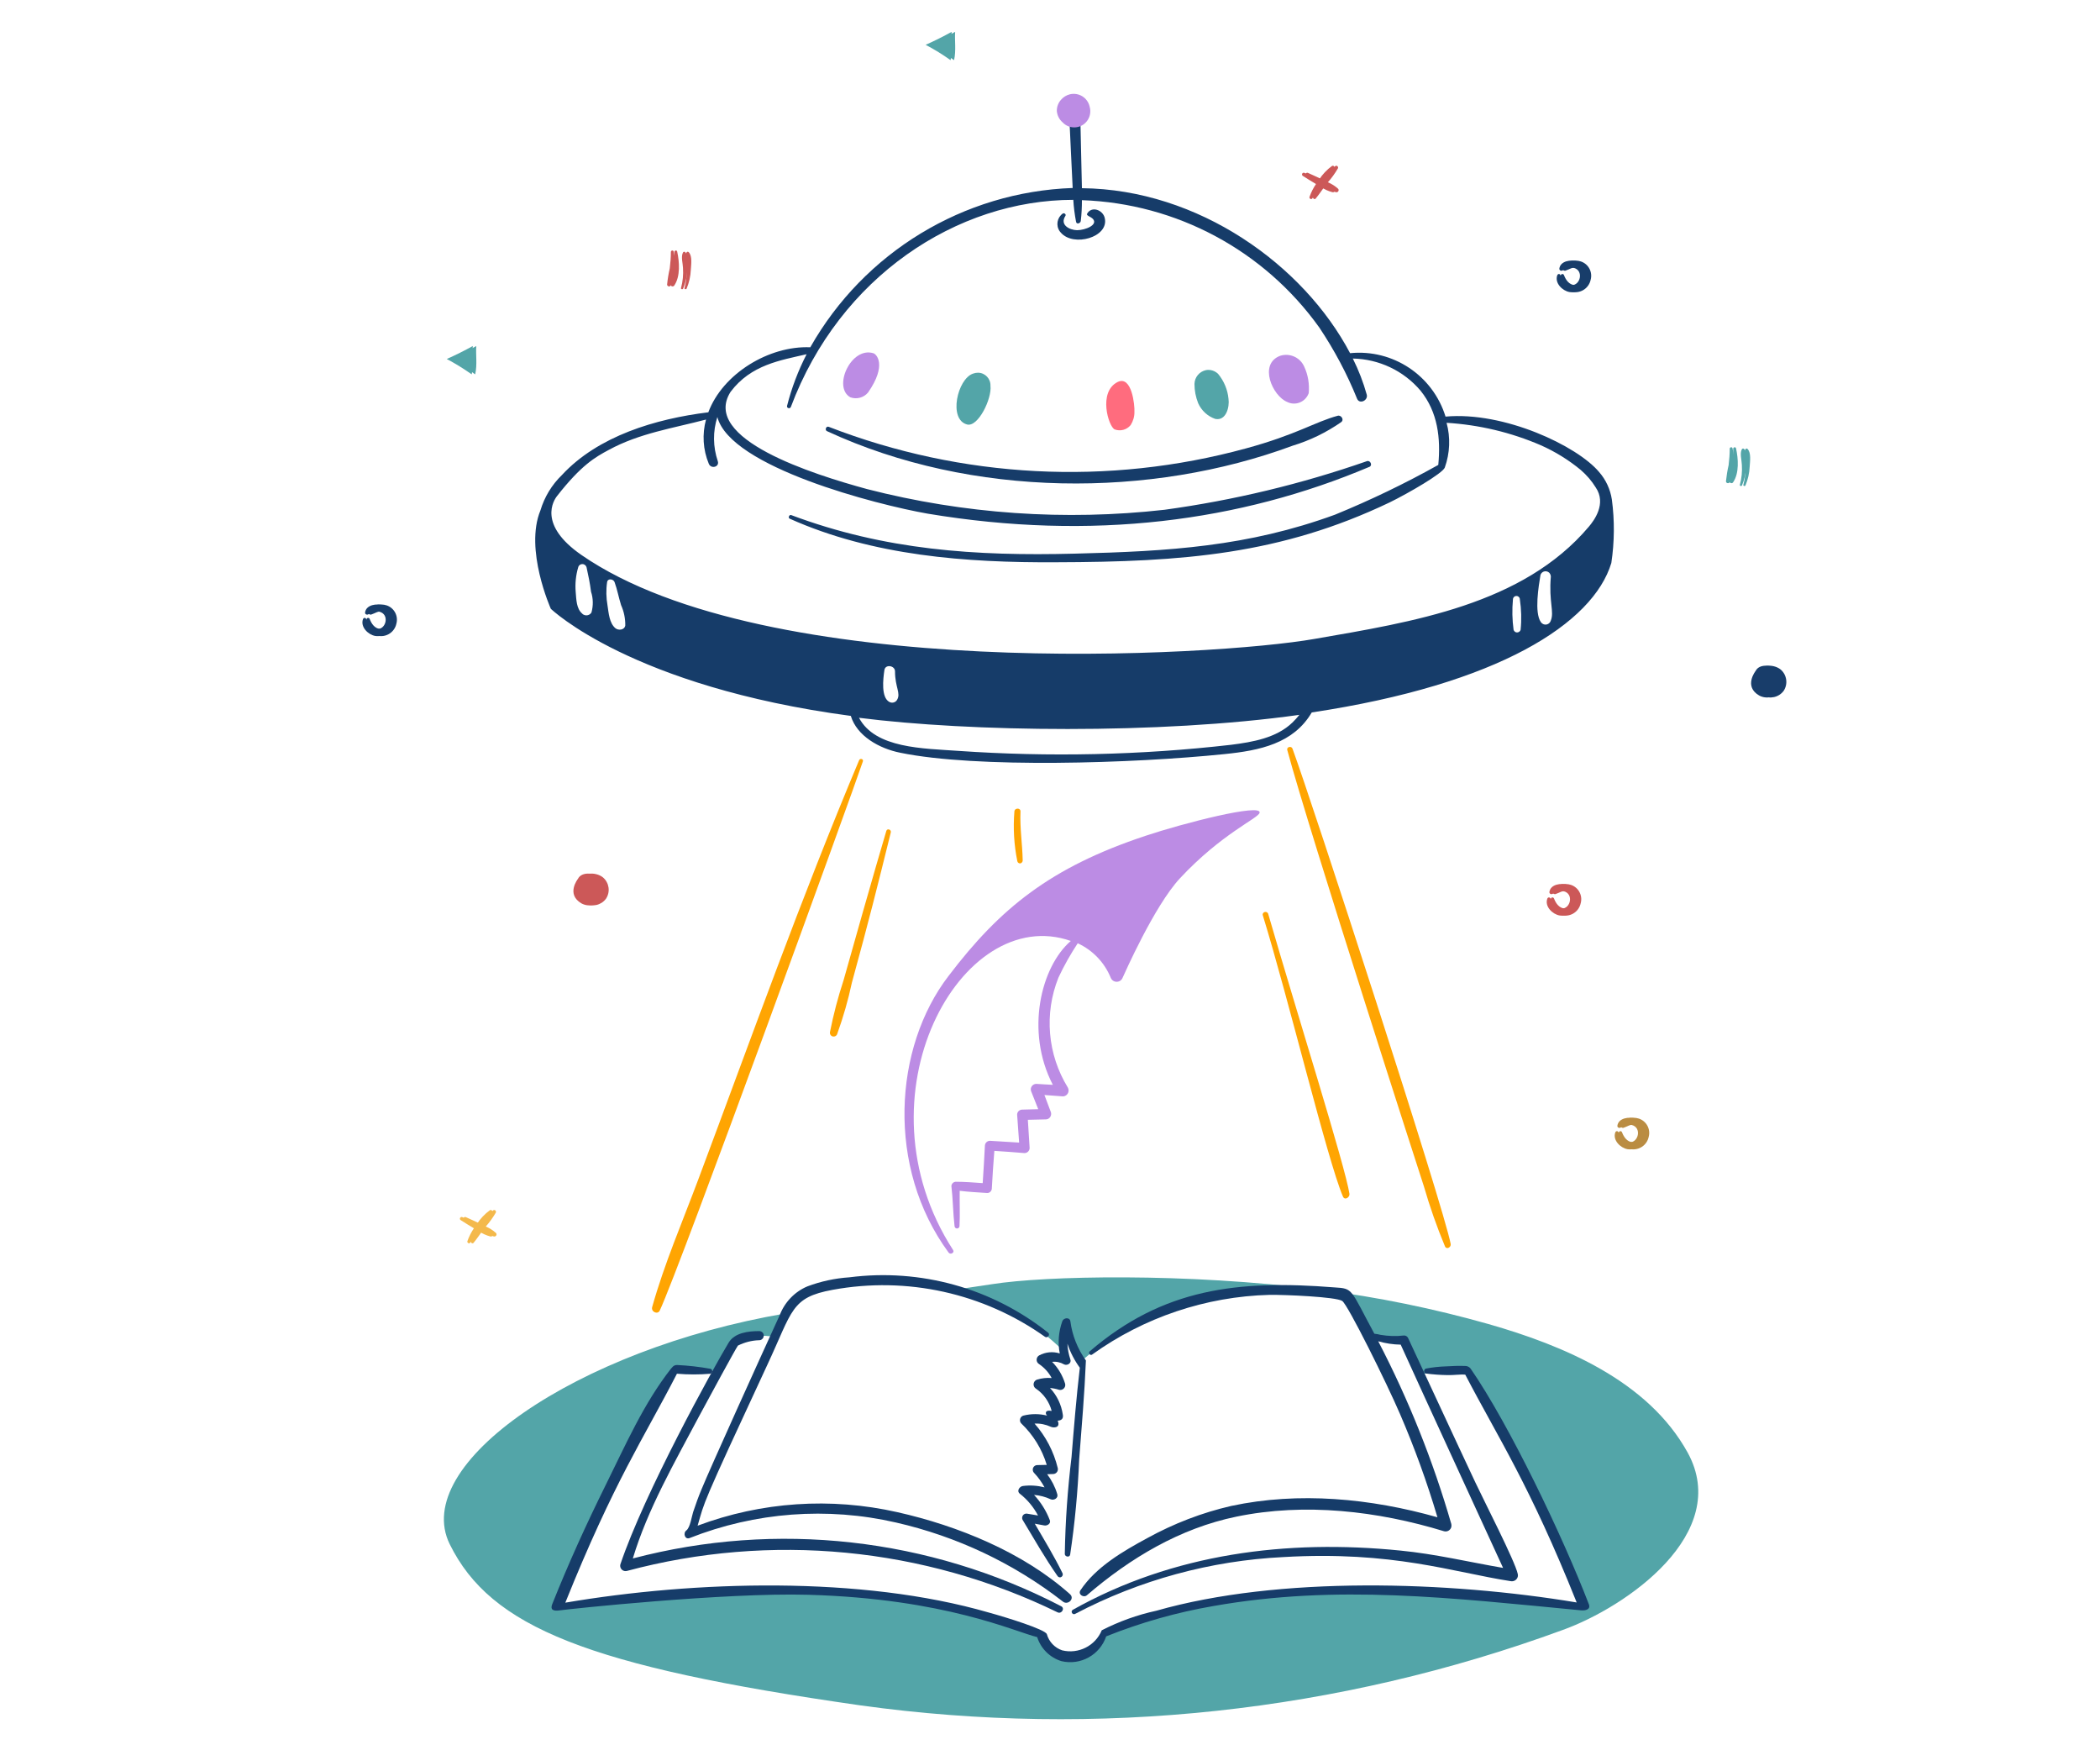 <svg width="288" height="240" viewBox="0 0 288 240" fill="none" xmlns="http://www.w3.org/2000/svg">
<path d="M231.451 199.181C226.022 189.331 214.416 184.493 204.134 181.555C196.603 179.424 188.928 177.855 181.166 176.861C162.547 174.485 143.266 174.946 136.08 176.083C134.539 176.328 130.795 176.861 130.795 176.861C130.795 176.861 138.73 179.698 142.243 182.146C143.266 182.823 145.944 185.299 145.944 185.299L146.03 181.469C146.03 181.469 147.456 184.983 148.133 186.783C153.446 182.059 159.365 179.597 165.917 177.898C171.691 176.386 184.464 176.847 185.026 177.682C185.213 177.955 187.675 183.456 187.646 183.456C189.274 183.298 190.901 183.283 192.528 183.427C193.09 183.73 194.659 188.525 194.875 188.453C196.819 187.992 198.835 187.819 200.837 187.935C201.398 188.179 210.902 205.215 212.53 208.671C213.394 210.499 217.008 220.147 217.008 220.147C217.008 220.147 204.264 218.823 200.621 218.29C197.222 217.829 177.322 217.296 166.205 219.859C163.613 220.45 151.733 223.373 151.517 223.834C150.84 225.101 149.083 227.045 147.686 227.074C143.28 227.16 142.776 223.776 142.834 223.805C140.832 223.071 138.787 222.466 136.728 221.947C134.194 221.386 122.256 216.49 97.186 218.117C93.816 218.333 76.968 219.975 76.651 220.651C78.754 215.957 80.856 211.263 82.973 206.568C84.917 202.277 92.722 187.834 92.506 187.776C94.435 187.949 96.379 188.007 98.309 187.963C98.309 187.963 100.282 184.666 100.901 183.859C101.707 182.837 106.675 183.082 106.517 183.557C106.92 182.419 107.323 181.239 107.726 180.101C78.97 185.011 56.275 200.779 61.675 211.738C67.291 223.128 80.626 228.499 117.994 233.842C150.466 238.349 183.542 234.792 214.315 223.503C223.114 220.335 237.528 210.24 231.451 199.181Z" fill="#53A5A8"/>
<path d="M151.517 29.938C151.301 28.8 149.702 28.181 149.083 29.319C148.953 29.563 149.573 29.693 149.889 30.024C150.609 30.845 148.838 31.565 147.701 31.565C146.649 31.536 145.325 30.831 146.102 29.621C146.261 29.405 145.973 29.16 145.757 29.275C144.965 29.837 144.777 30.931 145.339 31.723C145.382 31.781 145.425 31.839 145.483 31.896C147.225 33.912 152.078 32.53 151.517 29.938Z" fill="#163C69"/>
<path d="M183.456 57.01C180.389 57.831 177.811 59.602 170.87 61.488C151.977 66.643 131.918 65.607 113.645 58.522C113.299 58.392 113.083 58.954 113.4 59.112C133.329 68.357 157.896 68.299 177.278 61.114C179.654 60.394 181.901 59.299 183.945 57.874C184.377 57.528 183.917 56.88 183.456 57.01Z" fill="#163C69"/>
<path d="M116.481 175.147C114.523 175.277 112.579 175.695 110.736 176.386C108.979 177.12 107.611 178.56 106.934 180.331C104.501 185.616 97.301 201.528 96.221 204.192C95.789 205.215 95.414 206.266 95.054 207.346C94.867 207.936 94.651 209.448 94.133 209.851C93.643 210.197 93.917 211.147 94.565 210.903C103.579 207.346 113.457 206.597 122.889 208.771C131.213 210.672 139.017 214.359 145.757 219.6C146.433 220.162 147.427 219.226 146.75 218.607C140.328 212.861 131.385 209.218 123.048 207.346C113.933 205.287 104.429 205.92 95.673 209.203C96.696 205.719 95.947 207.13 105.235 187.143C108.72 179.683 108.461 177.912 114.192 176.861C124.373 174.989 134.885 177.307 143.323 183.312C143.669 183.528 144.057 183.01 143.755 182.751C136.08 176.631 126.23 173.895 116.481 175.147Z" fill="#163C69"/>
<path d="M168.854 206.496C164.837 207.418 160.963 208.915 157.349 210.902C154.051 212.688 150.307 214.848 148.176 218.059C147.802 218.621 148.608 219.139 149.069 218.736C155.002 213.638 161.813 209.563 169.56 207.965C178.949 206.021 188.942 207.187 198.043 209.966C198.475 210.082 198.922 209.822 199.037 209.39C199.066 209.261 199.066 209.117 199.037 208.973C196.531 200.304 193.176 191.909 189.014 183.917C190.022 184.205 191.059 184.363 192.096 184.378C194.53 189.778 205.92 214.502 206.136 214.992C201.442 214.186 196.819 213.077 192.053 212.616C176.472 211.046 160.891 213.019 147.125 220.738C146.966 220.838 146.923 221.026 147.024 221.184C147.125 221.342 147.312 221.386 147.47 221.285C156.298 216.648 166.032 213.998 175.982 213.509C191.03 212.63 199.238 215.582 207.158 216.806C207.605 216.907 208.037 216.634 208.152 216.202C208.181 216.072 208.181 215.942 208.152 215.827C207.778 214.07 203.486 205.733 202.32 203.242C200.002 198.331 193.896 185.126 193.09 183.427C192.974 183.226 192.758 183.11 192.528 183.125C191.462 183.254 190.397 183.211 189.346 183.038C189.058 182.966 188.77 182.909 188.482 182.88C185.141 176.688 185.616 176.688 183.024 176.53C169.762 175.478 159.509 176.659 149.443 185.299C149.198 185.515 149.53 185.947 149.789 185.731C156.888 180.634 165.37 177.782 174.11 177.552C176.242 177.523 183.24 177.826 184.075 178.387C184.853 178.906 190.181 189.648 192.01 193.91C193.997 198.518 195.71 203.242 197.136 208.051C187.992 205.459 178.128 204.509 168.854 206.496Z" fill="#163C69"/>
<path d="M142.502 185.861C142.186 186.048 142.07 186.466 142.258 186.797C142.315 186.898 142.402 186.984 142.502 187.042C143.222 187.531 143.813 188.179 144.23 188.957C143.554 188.899 142.877 188.971 142.229 189.173C141.869 189.288 141.667 189.677 141.782 190.037C141.826 190.195 141.941 190.325 142.07 190.411C143.136 191.131 143.899 192.226 144.23 193.464C143.208 193.277 143.366 193.925 143.611 194.112C142.546 193.838 141.408 193.838 140.342 194.112C139.997 194.213 139.81 194.587 139.91 194.933C139.939 195.034 139.997 195.12 140.069 195.192C141.696 196.747 142.906 198.706 143.554 200.866C143.122 200.866 142.69 200.894 142.258 200.894C141.912 200.894 141.624 201.182 141.638 201.528C141.638 201.701 141.71 201.859 141.826 201.974C142.387 202.565 142.862 203.227 143.251 203.947C142.286 203.702 141.278 203.63 140.285 203.76C139.824 203.818 139.392 204.437 139.853 204.811C140.89 205.618 141.739 206.64 142.358 207.806C141.869 207.72 141.365 207.648 140.904 207.562C140.587 207.49 140.27 207.677 140.198 207.994C140.155 208.138 140.184 208.296 140.256 208.426C141.797 210.989 143.309 213.638 145.037 216.115C145.166 216.302 145.411 216.346 145.584 216.216C145.742 216.101 145.8 215.885 145.714 215.712C144.576 213.394 143.208 211.147 141.912 208.93C142.344 209.016 142.805 209.088 143.237 209.174C143.64 209.232 144.158 208.901 143.971 208.44C143.482 207.158 142.747 205.992 141.811 204.984C142.589 205.042 143.352 205.243 144.072 205.574C144.533 205.79 145.181 205.416 144.994 204.869C144.706 203.89 144.23 202.968 143.611 202.147C143.885 202.147 144.173 202.118 144.446 202.118C144.806 202.104 145.094 201.802 145.08 201.442C145.08 201.398 145.08 201.355 145.066 201.312C144.518 199.051 143.424 196.949 141.883 195.206C142.646 195.163 143.41 195.322 144.101 195.638C144.504 195.826 145.483 195.797 145.051 194.803C145.728 194.774 145.829 194.371 145.757 193.968C145.555 192.6 144.95 191.333 144 190.325C144.418 190.354 144.835 190.44 145.238 190.57C145.598 190.67 145.973 190.44 146.074 190.08C146.102 189.965 146.102 189.85 146.074 189.734C145.728 188.611 145.123 187.574 144.288 186.739C144.85 186.667 145.426 186.797 145.93 187.085C146.362 187.301 146.981 186.926 146.794 186.408C146.563 185.717 146.419 184.982 146.39 184.248C146.779 185.429 147.355 186.538 148.09 187.546C147.614 191.621 147.283 195.696 146.952 199.8C146.419 204.206 146.102 208.627 146.03 213.077C146.03 213.48 146.707 213.595 146.765 213.163C147.413 208.843 147.816 204.48 148.003 200.102C148.349 195.595 148.738 191.059 148.925 186.552C147.787 184.968 147.053 183.125 146.794 181.181C146.707 180.562 145.843 180.691 145.685 181.181C145.181 182.592 145.051 184.118 145.339 185.587C144.403 185.285 143.366 185.386 142.502 185.861Z" fill="#163C69"/>
<path d="M104.141 182.52C102.629 182.52 100.742 182.736 99.921 184.118C97.761 187.69 88.387 204.682 85.075 214.517C84.974 214.906 85.219 215.309 85.608 215.41C85.723 215.438 85.853 215.438 85.968 215.41C105.696 210.125 126.677 212.141 145.037 221.083C145.598 221.357 146.088 220.522 145.526 220.248C127.44 210.859 106.502 208.512 86.789 213.696C88.819 206.942 92.505 200.563 95.774 194.386C97.2 191.736 100.929 184.853 101.203 184.507C102.11 184.061 103.089 183.802 104.097 183.773C104.443 183.787 104.731 183.499 104.745 183.154C104.76 182.808 104.486 182.534 104.141 182.52Z" fill="#163C69"/>
<path d="M201.672 187.647C201.485 187.416 201.197 187.287 200.894 187.301C200.03 187.272 199.166 187.301 198.302 187.359C197.381 187.387 196.459 187.488 195.552 187.661C195.25 187.747 195.206 188.28 195.552 188.338C196.531 188.467 197.51 188.539 198.49 188.554C199.325 188.583 200.347 188.424 200.952 188.496C205.43 197.107 209.765 203.559 216.23 219.73C198.648 216.807 175.435 216.058 158.573 220.867C155.981 221.429 153.461 222.336 151.099 223.546C150.221 225.677 147.902 226.843 145.67 226.296C144.648 225.951 143.856 225.115 143.568 224.079C143.352 223.431 138.067 221.789 135.605 221.112C118.109 216.043 95.27 216.749 77.529 219.759C84.211 203.141 88.258 197.266 92.837 188.367C94.363 188.496 95.904 188.496 97.43 188.367C97.618 188.309 97.733 188.122 97.675 187.935C97.646 187.819 97.546 187.719 97.43 187.69C95.918 187.416 94.392 187.243 92.865 187.171C92.621 187.171 92.39 187.2 92.03 187.661C88.272 192.442 85.766 198.187 83.073 203.616C80.424 208.959 77.947 214.416 75.73 219.975C75.456 220.68 75.787 220.968 76.809 220.81C77.832 220.651 99.432 218.347 110.88 218.679C129.686 219.211 139.176 223.747 142.243 224.482C142.747 226.066 143.986 227.29 145.57 227.779C148.19 228.399 150.84 226.93 151.704 224.381C156.456 222.48 161.381 221.083 166.421 220.219C183.37 217.224 198.994 219.111 216.821 220.81C217.469 220.867 218.174 220.68 217.901 219.975C214.315 210.658 206.986 195.336 201.672 187.647Z" fill="#163C69"/>
<path d="M221.054 68.487C220.838 67.09 220.233 65.779 219.297 64.714C216.317 61.157 206.294 56.391 198.245 57.125C196.502 51.48 191.03 47.837 185.155 48.427C178.79 36.36 164.39 25.963 148.377 25.805C148.349 24.754 148.161 16.272 148.161 16.272L146.678 16.675C146.678 16.675 147.053 24.826 147.11 25.776C132.134 26.309 118.512 34.589 111.125 47.621C105.48 47.376 99.115 51.235 97.142 56.535C89.899 57.427 82.008 59.789 77.054 65.146C75.672 66.485 74.664 68.155 74.117 69.984C71.899 75.355 75.542 83.477 75.542 83.477C75.542 83.477 86.558 94.147 116.683 98.165C117.518 100.915 120.571 102.643 123.48 103.219C133.877 105.365 155.433 104.688 167.889 103.407C172.785 102.917 177.393 101.952 179.899 97.69C205.545 93.831 218.477 85.464 220.982 77.199C221.414 74.333 221.443 71.381 221.054 68.487ZM81.115 83.981C80.885 84.37 80.395 84.485 80.006 84.269C79.949 84.24 79.891 84.197 79.848 84.139C79.041 83.463 79.041 82.195 78.955 81.202C78.854 80.05 78.969 78.883 79.301 77.775C79.387 77.458 79.718 77.285 80.035 77.371C80.222 77.429 80.381 77.587 80.438 77.775C80.683 78.883 80.913 79.992 81.058 81.144C81.36 82.051 81.374 83.045 81.115 83.981ZM85.752 85.767C85.637 86.415 84.802 86.472 84.398 86.141C83.563 85.435 83.477 84.067 83.318 83.031C83.131 81.965 83.102 80.885 83.261 79.819C83.347 79.258 84.125 79.387 84.283 79.819C84.657 80.842 84.845 81.922 85.176 82.973C85.565 83.837 85.766 84.802 85.752 85.767ZM177.249 99.072C175.061 101.189 171.792 101.751 168.854 102.125C156.427 103.551 143.899 103.824 131.414 102.96C126.619 102.615 120.038 102.643 117.806 98.424C132.926 100.354 158.889 100.728 178.2 98.021C177.912 98.381 177.595 98.741 177.249 99.072ZM121.291 91.872C121.421 91.037 122.745 91.253 122.745 92.059C122.745 94.248 123.581 95.055 123.019 95.976C122.803 96.336 122.342 96.451 121.968 96.25C120.816 95.631 121.104 93.111 121.291 91.872ZM208.541 86.357C208.469 86.616 208.181 86.775 207.921 86.703C207.763 86.659 207.633 86.53 207.576 86.357C207.389 84.975 207.36 83.578 207.489 82.195C207.489 81.936 207.705 81.72 207.965 81.72C208.224 81.72 208.44 81.936 208.44 82.195C208.641 83.563 208.685 84.96 208.541 86.357ZM212.673 85.119C212.544 85.522 212.112 85.738 211.723 85.608C211.565 85.551 211.421 85.45 211.32 85.306C210.398 83.995 211.018 80.352 211.262 78.855C211.378 78.466 211.781 78.25 212.169 78.365C212.472 78.451 212.673 78.725 212.688 79.042C212.385 82.555 213.192 83.88 212.673 85.119ZM217.901 72.216C208.843 82.93 193.709 85.277 180.273 87.61C166.752 89.986 105.177 93.658 79.747 76.104C73.728 71.943 75.917 68.602 76.421 67.983C79.718 63.778 81.605 62.698 83.491 61.69C87.696 59.4 92.29 58.723 96.826 57.528C96.278 59.53 96.408 61.661 97.2 63.576C97.502 64.354 98.712 64.037 98.438 63.231C97.776 61.272 97.747 59.155 98.381 57.183C100.166 64.066 120.24 69.207 127.209 70.431C149.789 74.203 170.093 71.511 187.819 64.008C188.251 63.821 187.949 63.087 187.473 63.231C178.473 66.37 169.171 68.602 159.725 69.898C146.059 71.439 132.221 70.488 118.901 67.061C111.513 65.045 96.077 60.192 100.195 53.727C103.003 49.997 107.049 49.407 110.621 48.571C109.469 50.818 108.561 53.194 107.942 55.642C107.856 55.987 108.345 56.103 108.461 55.8C115.157 37.944 131.256 27.403 147.197 27.403C147.254 28.411 147.384 29.405 147.571 30.399C147.629 30.802 148.161 30.643 148.219 30.312C148.334 29.362 148.377 28.397 148.377 27.447C161.352 27.893 173.376 34.344 180.936 44.914C182.995 47.995 184.737 51.264 186.12 54.691C186.465 55.469 187.632 54.907 187.445 54.13C186.969 52.416 186.321 50.746 185.529 49.162C189.115 49.234 192.499 50.832 194.817 53.568C197.193 56.506 197.597 60.106 197.251 63.749C192.672 66.312 187.934 68.587 183.081 70.575C171.129 74.938 160.358 75.6 147.369 75.917C133.776 76.263 121.363 75.442 108.518 70.632C108.245 70.517 108.029 71.007 108.302 71.122C119.693 76.219 132.494 77.17 144.849 77.098C162.216 77.055 175.637 76.032 190.584 68.89C193.118 67.651 197.87 64.901 198.144 64.109C198.849 62.136 198.936 59.991 198.389 57.975C202.853 58.248 207.216 59.285 211.32 61.056C213.293 61.935 215.136 63.072 216.806 64.455C217.598 65.146 218.289 65.938 218.837 66.831C220.363 69.063 218.606 71.381 217.901 72.216Z" fill="#163C69"/>
<path d="M176.544 55.123C177.595 55.642 178.863 55.195 179.381 54.144C179.424 54.072 179.453 54 179.482 53.914C179.597 52.675 179.395 51.408 178.863 50.27C178.301 49.003 176.875 48.37 175.565 48.787C172.57 49.91 174.514 54.317 176.544 55.123Z" fill="#BC8CE4"/>
<path d="M164.318 55.282C164.765 56.29 165.614 57.082 166.666 57.442C168.178 57.744 168.638 55.771 168.48 54.691C168.365 53.439 167.861 52.243 167.054 51.264C166.622 50.847 166.018 50.645 165.413 50.746C164.491 50.933 163.829 51.725 163.814 52.661C163.814 53.554 163.987 54.447 164.318 55.282Z" fill="#53A5A8"/>
<path d="M152.87 58.882C153.648 59.17 154.526 58.939 155.059 58.291C155.405 57.744 155.592 57.111 155.578 56.477C155.635 55.613 155.232 51.451 153.288 52.373C150.552 53.727 152.035 58.522 152.87 58.882Z" fill="#FF6C7E"/>
<path d="M132.624 58.205C134.136 58.608 136.051 54.663 135.835 52.891C135.864 51.926 135.101 51.12 134.136 51.106C133.891 51.106 133.661 51.149 133.43 51.235C131.299 51.97 130.032 57.514 132.624 58.205Z" fill="#53A5A8"/>
<path d="M116.611 54.475C117.475 54.792 118.454 54.533 119.045 53.827C121.694 50.026 120.182 48.514 119.75 48.427C116.697 47.52 114.177 53.093 116.611 54.475Z" fill="#BC8CE4"/>
<path d="M176.544 102.859C179.539 114.005 195.235 162.562 195.278 162.677C196.085 165.471 197.05 168.221 198.173 170.914C198.389 171.389 199.037 171.029 198.95 170.568C198.029 165.586 179.813 109.527 177.25 102.643C177.106 102.255 176.414 102.399 176.544 102.859Z" fill="#FFA502"/>
<path d="M90.475 179.712C93.197 173.967 117.13 108.072 118.339 104.4C118.454 104.055 117.936 103.939 117.821 104.242C109.858 123.163 102.946 142.546 95.76 161.741C93.6 167.515 91.094 173.319 89.438 179.237C89.266 179.871 90.187 180.303 90.475 179.712Z" fill="#FFA502"/>
<path d="M115.689 134.41C114.926 136.728 114.307 139.09 113.832 141.48C113.76 141.754 113.918 142.042 114.192 142.114C114.465 142.186 114.753 142.027 114.825 141.754C115.646 139.464 116.323 137.131 116.827 134.755C119.232 125.971 120.24 121.939 122.169 114.135C122.256 113.731 121.651 113.544 121.55 113.947C120.182 118.512 116.309 132.149 115.689 134.41Z" fill="#FFA502"/>
<path d="M140.256 117.994C140.213 115.733 139.853 113.544 139.953 111.269C139.982 110.751 139.147 110.751 139.118 111.269C138.931 113.544 139.061 115.848 139.521 118.095C139.565 118.296 139.766 118.426 139.968 118.383C140.126 118.325 140.256 118.167 140.256 117.994Z" fill="#FFA502"/>
<path d="M173.189 125.525C176.674 136.8 182.059 159.149 184.176 164.074C184.421 164.635 185.126 164.189 185.069 163.699C184.478 159.898 177.941 139.162 173.923 125.309C173.765 124.834 173.03 125.05 173.189 125.525Z" fill="#FFA502"/>
<path d="M130.09 171.749C130.334 172.095 130.954 171.778 130.709 171.403C117.058 150.264 131.832 123.754 146.851 129.024C142.762 132.552 140.573 141.408 144.389 148.752C143.654 148.723 142.877 148.666 142.128 148.623C141.71 148.623 141.365 148.954 141.365 149.386C141.365 149.458 141.379 149.515 141.394 149.587C141.739 150.423 142.042 151.258 142.387 152.093C141.653 152.122 140.933 152.122 140.198 152.151C139.81 152.151 139.493 152.453 139.493 152.842C139.579 154.109 139.68 155.376 139.766 156.672C138.442 156.586 137.088 156.514 135.749 156.427C135.374 156.442 135.086 156.73 135.072 157.104C134.986 158.803 134.885 160.531 134.77 162.231C133.531 162.144 132.307 162.043 131.069 162.043C130.752 162.058 130.493 162.317 130.478 162.634C130.694 164.448 130.694 166.306 130.91 168.135C130.925 168.322 131.083 168.466 131.27 168.451C131.443 168.437 131.573 168.307 131.587 168.135C131.674 166.536 131.587 164.923 131.616 163.282C132.854 163.44 134.122 163.498 135.374 163.584C135.72 163.599 136.008 163.325 136.022 162.965C136.022 162.951 136.022 162.951 136.022 162.936C136.109 161.237 136.238 159.509 136.368 157.81C137.75 157.896 139.147 157.997 140.501 158.112C140.89 158.112 141.206 157.795 141.206 157.407C141.12 156.111 141.048 154.843 140.962 153.547C141.797 153.519 142.632 153.519 143.424 153.49C143.842 153.49 144.158 153.144 144.158 152.727C144.158 152.655 144.144 152.597 144.13 152.525C143.827 151.719 143.539 150.955 143.237 150.149L145.771 150.336C146.218 150.322 146.563 149.947 146.549 149.501C146.549 149.371 146.506 149.242 146.448 149.127C143.654 144.591 143.179 139.003 145.152 134.064C145.915 132.423 146.808 130.853 147.802 129.341C149.861 130.291 151.488 131.991 152.338 134.093C152.525 134.539 153.043 134.741 153.49 134.554C153.662 134.482 153.806 134.352 153.907 134.179C154.181 133.589 158.285 124.243 161.813 120.442C167.53 114.307 172.526 112.234 172.742 111.456C173.117 110.103 162.245 112.882 157.09 114.61C144.086 118.93 137.16 124.517 130.09 133.819C122.544 143.626 121.522 160.085 130.09 171.749Z" fill="#BC8CE4"/>
<path d="M145.742 16.791C146.577 17.669 147.974 17.698 148.853 16.848C149.457 16.272 149.673 15.394 149.429 14.587C149.141 13.378 147.931 12.643 146.721 12.931C146.246 13.047 145.814 13.32 145.497 13.695C145.123 14.112 144.921 14.674 144.936 15.235C144.993 15.84 145.281 16.402 145.742 16.791Z" fill="#BC8CE4"/>
<path d="M82.219 120.317C81.384 119.635 79.752 119.53 79.267 120.495C79.243 120.538 77.587 122.621 79.752 123.879C80.736 124.407 81.965 124.133 82.627 123.235C83.246 122.304 83.074 121.051 82.219 120.317Z" fill="#CC5858"/>
<path d="M67.536 169.066C67.128 168.696 66.653 168.394 66.139 168.183C66.662 167.597 67.123 166.954 67.517 166.277C67.618 166.08 67.397 165.826 67.186 165.946C66.485 166.455 65.88 167.098 65.41 167.823C64.757 167.496 64.085 167.208 63.422 166.901C63.307 166.839 63.168 166.882 63.101 166.997C63.043 167.107 63.077 167.232 63.178 167.304C63.778 167.688 64.378 168.058 64.992 168.423C64.622 168.97 64.32 169.565 64.099 170.194C64.037 170.405 64.325 170.583 64.464 170.419C64.891 169.911 65.261 169.354 65.654 168.816C66.139 169.147 66.682 169.397 67.253 169.546C67.411 169.584 67.574 169.483 67.613 169.32C67.632 169.239 67.608 169.138 67.536 169.066Z" fill="#F4B94B"/>
<path d="M64.69 51.331C64.992 49.978 64.752 48.653 64.838 47.448C63.682 48.091 62.496 48.682 61.272 49.224C62.458 49.858 63.595 50.559 64.69 51.331Z" fill="#53A5A8"/>
<path d="M92.007 34.536C92.002 35.294 91.949 36.048 91.853 36.802C91.685 37.531 91.565 38.27 91.488 39.019C91.493 39.168 91.623 39.283 91.772 39.274C91.853 39.269 91.939 39.23 91.987 39.154C92.852 37.896 92.698 35.89 92.391 34.498C92.352 34.267 92.016 34.325 92.007 34.536Z" fill="#CC5858"/>
<path d="M93.687 39.571C94.027 38.755 94.224 37.886 94.263 36.998C94.301 36.307 94.493 35.107 93.975 34.579C93.903 34.502 93.783 34.498 93.706 34.575C93.691 34.589 93.682 34.599 93.667 34.618C93.36 35.213 93.648 36.087 93.667 36.739C93.73 37.661 93.643 38.592 93.399 39.485C93.331 39.629 93.61 39.739 93.687 39.571Z" fill="#CC5858"/>
<path d="M213.567 37.743C213.183 38.818 214.277 39.879 215.247 40.047C216.37 40.215 217.431 39.48 217.666 38.367C217.959 37.306 217.373 36.202 216.327 35.851C215.463 35.563 213.984 35.755 213.85 36.85C213.85 37.003 213.97 37.123 214.123 37.123C214.147 37.123 214.167 37.119 214.195 37.119C214.752 36.946 215.155 36.581 215.779 36.715C217.253 37.042 216.749 39.173 215.511 39.096C214.704 39.058 214.263 38.386 214.003 37.719C213.96 37.599 213.826 37.541 213.701 37.589C213.643 37.623 213.586 37.68 213.567 37.743Z" fill="#183D6A"/>
<path d="M243.73 91.81C242.894 91.128 241.262 91.022 240.778 91.987C240.754 92.031 239.098 94.114 241.262 95.371C242.246 95.899 243.475 95.626 244.138 94.728C244.752 93.797 244.579 92.539 243.73 91.81Z" fill="#183D6A"/>
<path d="M183.024 25.877C182.616 25.507 182.141 25.205 181.627 24.994C182.15 24.408 182.611 23.765 183.005 23.088C183.105 22.891 182.885 22.637 182.673 22.757C181.973 23.266 181.368 23.909 180.897 24.634C180.245 24.307 179.573 24.019 178.91 23.712C178.795 23.65 178.656 23.693 178.589 23.808C178.531 23.919 178.565 24.043 178.665 24.115C179.265 24.499 179.865 24.869 180.48 25.234C180.11 25.781 179.808 26.376 179.587 27.005C179.525 27.216 179.813 27.394 179.952 27.231C180.379 26.722 180.749 26.165 181.142 25.627C181.627 25.959 182.169 26.208 182.741 26.357C182.899 26.395 183.062 26.295 183.101 26.131C183.12 26.05 183.096 25.949 183.024 25.877Z" fill="#CC5858"/>
<path d="M237.221 61.517C237.216 62.276 237.163 63.029 237.067 63.783C236.899 64.512 236.779 65.251 236.703 66C236.707 66.149 236.837 66.264 236.986 66.255C237.067 66.25 237.154 66.212 237.202 66.135C238.066 64.877 237.912 62.871 237.605 61.479C237.567 61.248 237.226 61.306 237.221 61.517Z" fill="#53A5A8"/>
<path d="M238.901 66.557C239.242 65.741 239.439 64.872 239.477 63.984C239.515 63.293 239.707 62.093 239.189 61.565C239.117 61.488 238.997 61.483 238.92 61.56C238.906 61.575 238.896 61.584 238.882 61.603C238.575 62.199 238.863 63.072 238.882 63.725C238.944 64.647 238.858 65.578 238.613 66.471C238.546 66.615 238.824 66.73 238.901 66.557Z" fill="#53A5A8"/>
<path d="M49.781 84.898C49.397 85.973 50.491 87.034 51.461 87.202C52.584 87.37 53.645 86.635 53.88 85.522C54.173 84.461 53.587 83.357 52.541 83.007C51.677 82.719 50.199 82.91 50.064 84.005C50.064 84.159 50.184 84.278 50.338 84.278C50.362 84.278 50.381 84.274 50.41 84.274C50.967 84.101 51.37 83.736 51.994 83.871C53.467 84.197 52.963 86.328 51.725 86.251C50.919 86.213 50.477 85.541 50.218 84.874C50.175 84.754 50.04 84.696 49.915 84.744C49.858 84.778 49.8 84.835 49.781 84.898Z" fill="#183D6A"/>
<path d="M212.203 123.226C211.819 124.301 212.914 125.362 213.883 125.53C215.006 125.698 216.067 124.963 216.302 123.85C216.595 122.789 216.01 121.685 214.963 121.335C214.099 121.047 212.621 121.239 212.486 122.333C212.486 122.487 212.606 122.607 212.76 122.607C212.784 122.607 212.803 122.602 212.832 122.602C213.389 122.429 213.792 122.064 214.416 122.199C215.89 122.525 215.386 124.656 214.147 124.579C213.341 124.541 212.899 123.869 212.64 123.202C212.597 123.082 212.462 123.024 212.338 123.072C212.275 123.101 212.222 123.159 212.203 123.226Z" fill="#CC5858"/>
<path d="M130.363 8.251C130.666 6.898 130.426 5.573 130.512 4.368C129.355 5.011 128.17 5.602 126.946 6.144C128.136 6.773 129.279 7.474 130.363 8.251Z" fill="#53A5A8"/>
<path d="M221.525 155.275C221.141 156.351 222.235 157.411 223.205 157.579C224.328 157.747 225.389 157.013 225.624 155.899C225.917 154.839 225.331 153.735 224.285 153.384C223.421 153.096 221.943 153.288 221.808 154.383C221.808 154.536 221.928 154.656 222.082 154.656C222.106 154.656 222.125 154.651 222.154 154.651C222.711 154.479 223.114 154.114 223.738 154.248C225.211 154.575 224.707 156.706 223.469 156.629C222.663 156.591 222.221 155.919 221.962 155.251C221.919 155.131 221.784 155.074 221.659 155.122C221.597 155.151 221.544 155.208 221.525 155.275Z" fill="#BA8C42"/>
<path d="M82.699 120.317C81.864 119.635 80.232 119.53 79.747 120.495C79.723 120.538 78.067 122.621 80.232 123.879C81.216 124.407 82.445 124.133 83.107 123.235C83.727 122.304 83.554 121.051 82.699 120.317Z" fill="#CC5858"/>
<path d="M68.016 169.066C67.608 168.696 67.133 168.394 66.619 168.183C67.142 167.597 67.603 166.954 67.997 166.277C68.098 166.08 67.877 165.826 67.666 165.946C66.965 166.455 66.36 167.098 65.89 167.823C65.237 167.496 64.565 167.208 63.902 166.901C63.787 166.839 63.648 166.882 63.581 166.997C63.523 167.107 63.557 167.232 63.658 167.304C64.258 167.688 64.858 168.058 65.472 168.423C65.102 168.97 64.8 169.565 64.579 170.194C64.517 170.405 64.805 170.583 64.944 170.419C65.371 169.911 65.741 169.354 66.134 168.816C66.619 169.147 67.162 169.397 67.733 169.546C67.891 169.584 68.054 169.483 68.093 169.32C68.112 169.239 68.088 169.138 68.016 169.066Z" fill="#F4B94B"/>
<path d="M65.17 51.331C65.472 49.978 65.232 48.653 65.318 47.448C64.162 48.091 62.976 48.682 61.752 49.224C62.938 49.858 64.075 50.559 65.17 51.331Z" fill="#53A5A8"/>
<path d="M92.487 34.536C92.482 35.294 92.429 36.048 92.333 36.802C92.165 37.531 92.045 38.27 91.968 39.019C91.973 39.168 92.103 39.283 92.251 39.274C92.333 39.269 92.419 39.23 92.468 39.154C93.332 37.896 93.178 35.89 92.871 34.498C92.832 34.267 92.496 34.325 92.487 34.536Z" fill="#CC5858"/>
<path d="M94.166 39.571C94.507 38.755 94.704 37.886 94.743 36.998C94.781 36.307 94.973 35.107 94.454 34.579C94.382 34.502 94.263 34.498 94.186 34.575C94.171 34.589 94.162 34.599 94.147 34.618C93.84 35.213 94.128 36.087 94.147 36.739C94.21 37.661 94.123 38.592 93.879 39.485C93.811 39.629 94.09 39.739 94.166 39.571Z" fill="#CC5858"/>
<path d="M214.047 37.743C213.663 38.818 214.757 39.879 215.727 40.047C216.85 40.215 217.911 39.48 218.146 38.367C218.439 37.306 217.853 36.202 216.807 35.851C215.943 35.563 214.464 35.755 214.33 36.85C214.33 37.003 214.45 37.123 214.603 37.123C214.627 37.123 214.647 37.119 214.675 37.119C215.232 36.946 215.635 36.581 216.259 36.715C217.733 37.042 217.229 39.173 215.991 39.096C215.184 39.058 214.743 38.386 214.483 37.719C214.44 37.599 214.306 37.541 214.181 37.589C214.123 37.623 214.066 37.68 214.047 37.743Z" fill="#183D6A"/>
<path d="M244.21 91.81C243.374 91.128 241.742 91.022 241.258 91.987C241.234 92.031 239.578 94.114 241.742 95.371C242.726 95.899 243.955 95.626 244.618 94.728C245.232 93.797 245.059 92.539 244.21 91.81Z" fill="#183D6A"/>
<path d="M183.504 25.877C183.096 25.507 182.621 25.205 182.108 24.994C182.631 24.408 183.092 23.765 183.485 23.088C183.586 22.891 183.365 22.637 183.154 22.757C182.453 23.266 181.848 23.909 181.378 24.634C180.725 24.307 180.053 24.019 179.391 23.712C179.276 23.65 179.136 23.693 179.069 23.808C179.012 23.919 179.045 24.043 179.146 24.115C179.746 24.499 180.346 24.869 180.96 25.234C180.591 25.781 180.288 26.376 180.068 27.005C180.005 27.216 180.293 27.394 180.432 27.231C180.86 26.722 181.229 26.165 181.623 25.627C182.108 25.959 182.65 26.208 183.221 26.357C183.38 26.395 183.543 26.295 183.581 26.131C183.6 26.05 183.576 25.949 183.504 25.877Z" fill="#CC5858"/>
<path d="M237.701 61.517C237.696 62.276 237.643 63.029 237.547 63.783C237.379 64.512 237.259 65.251 237.183 66C237.187 66.149 237.317 66.264 237.466 66.255C237.547 66.25 237.634 66.212 237.682 66.135C238.546 64.877 238.392 62.871 238.085 61.479C238.047 61.248 237.706 61.306 237.701 61.517Z" fill="#53A5A8"/>
<path d="M239.381 66.557C239.722 65.741 239.919 64.872 239.957 63.984C239.995 63.293 240.187 62.093 239.669 61.565C239.597 61.488 239.477 61.483 239.4 61.56C239.386 61.575 239.376 61.584 239.362 61.603C239.055 62.199 239.343 63.072 239.362 63.725C239.424 64.647 239.338 65.578 239.093 66.471C239.026 66.615 239.304 66.73 239.381 66.557Z" fill="#53A5A8"/>
<path d="M50.261 84.898C49.877 85.973 50.971 87.034 51.941 87.202C53.064 87.37 54.125 86.635 54.36 85.522C54.653 84.461 54.067 83.357 53.021 83.007C52.157 82.719 50.678 82.91 50.544 84.005C50.544 84.159 50.664 84.278 50.818 84.278C50.842 84.278 50.861 84.274 50.89 84.274C51.447 84.101 51.85 83.736 52.474 83.871C53.947 84.197 53.443 86.328 52.205 86.251C51.398 86.213 50.957 85.541 50.698 84.874C50.654 84.754 50.52 84.696 50.395 84.744C50.338 84.778 50.28 84.835 50.261 84.898Z" fill="#183D6A"/>
<path d="M212.683 123.226C212.299 124.301 213.394 125.362 214.363 125.53C215.486 125.698 216.547 124.963 216.782 123.85C217.075 122.789 216.49 121.685 215.443 121.335C214.579 121.047 213.101 121.239 212.966 122.333C212.966 122.487 213.086 122.607 213.24 122.607C213.264 122.607 213.283 122.602 213.312 122.602C213.869 122.429 214.272 122.064 214.896 122.199C216.37 122.525 215.866 124.656 214.627 124.579C213.821 124.541 213.379 123.869 213.12 123.202C213.077 123.082 212.942 123.024 212.818 123.072C212.755 123.101 212.702 123.159 212.683 123.226Z" fill="#CC5858"/>
<path d="M130.843 8.251C131.146 6.898 130.906 5.573 130.992 4.368C129.835 5.011 128.65 5.602 127.426 6.144C128.616 6.773 129.759 7.474 130.843 8.251Z" fill="#53A5A8"/>
<path d="M222.005 155.275C221.621 156.351 222.715 157.411 223.685 157.579C224.808 157.747 225.869 157.013 226.104 155.899C226.397 154.839 225.811 153.735 224.765 153.384C223.901 153.096 222.423 153.288 222.288 154.383C222.288 154.536 222.408 154.656 222.562 154.656C222.586 154.656 222.605 154.651 222.634 154.651C223.191 154.479 223.594 154.114 224.218 154.248C225.691 154.575 225.187 156.706 223.949 156.629C223.143 156.591 222.701 155.919 222.442 155.251C222.399 155.131 222.264 155.074 222.139 155.122C222.077 155.151 222.024 155.208 222.005 155.275Z" fill="#BA8C42"/>
</svg>
